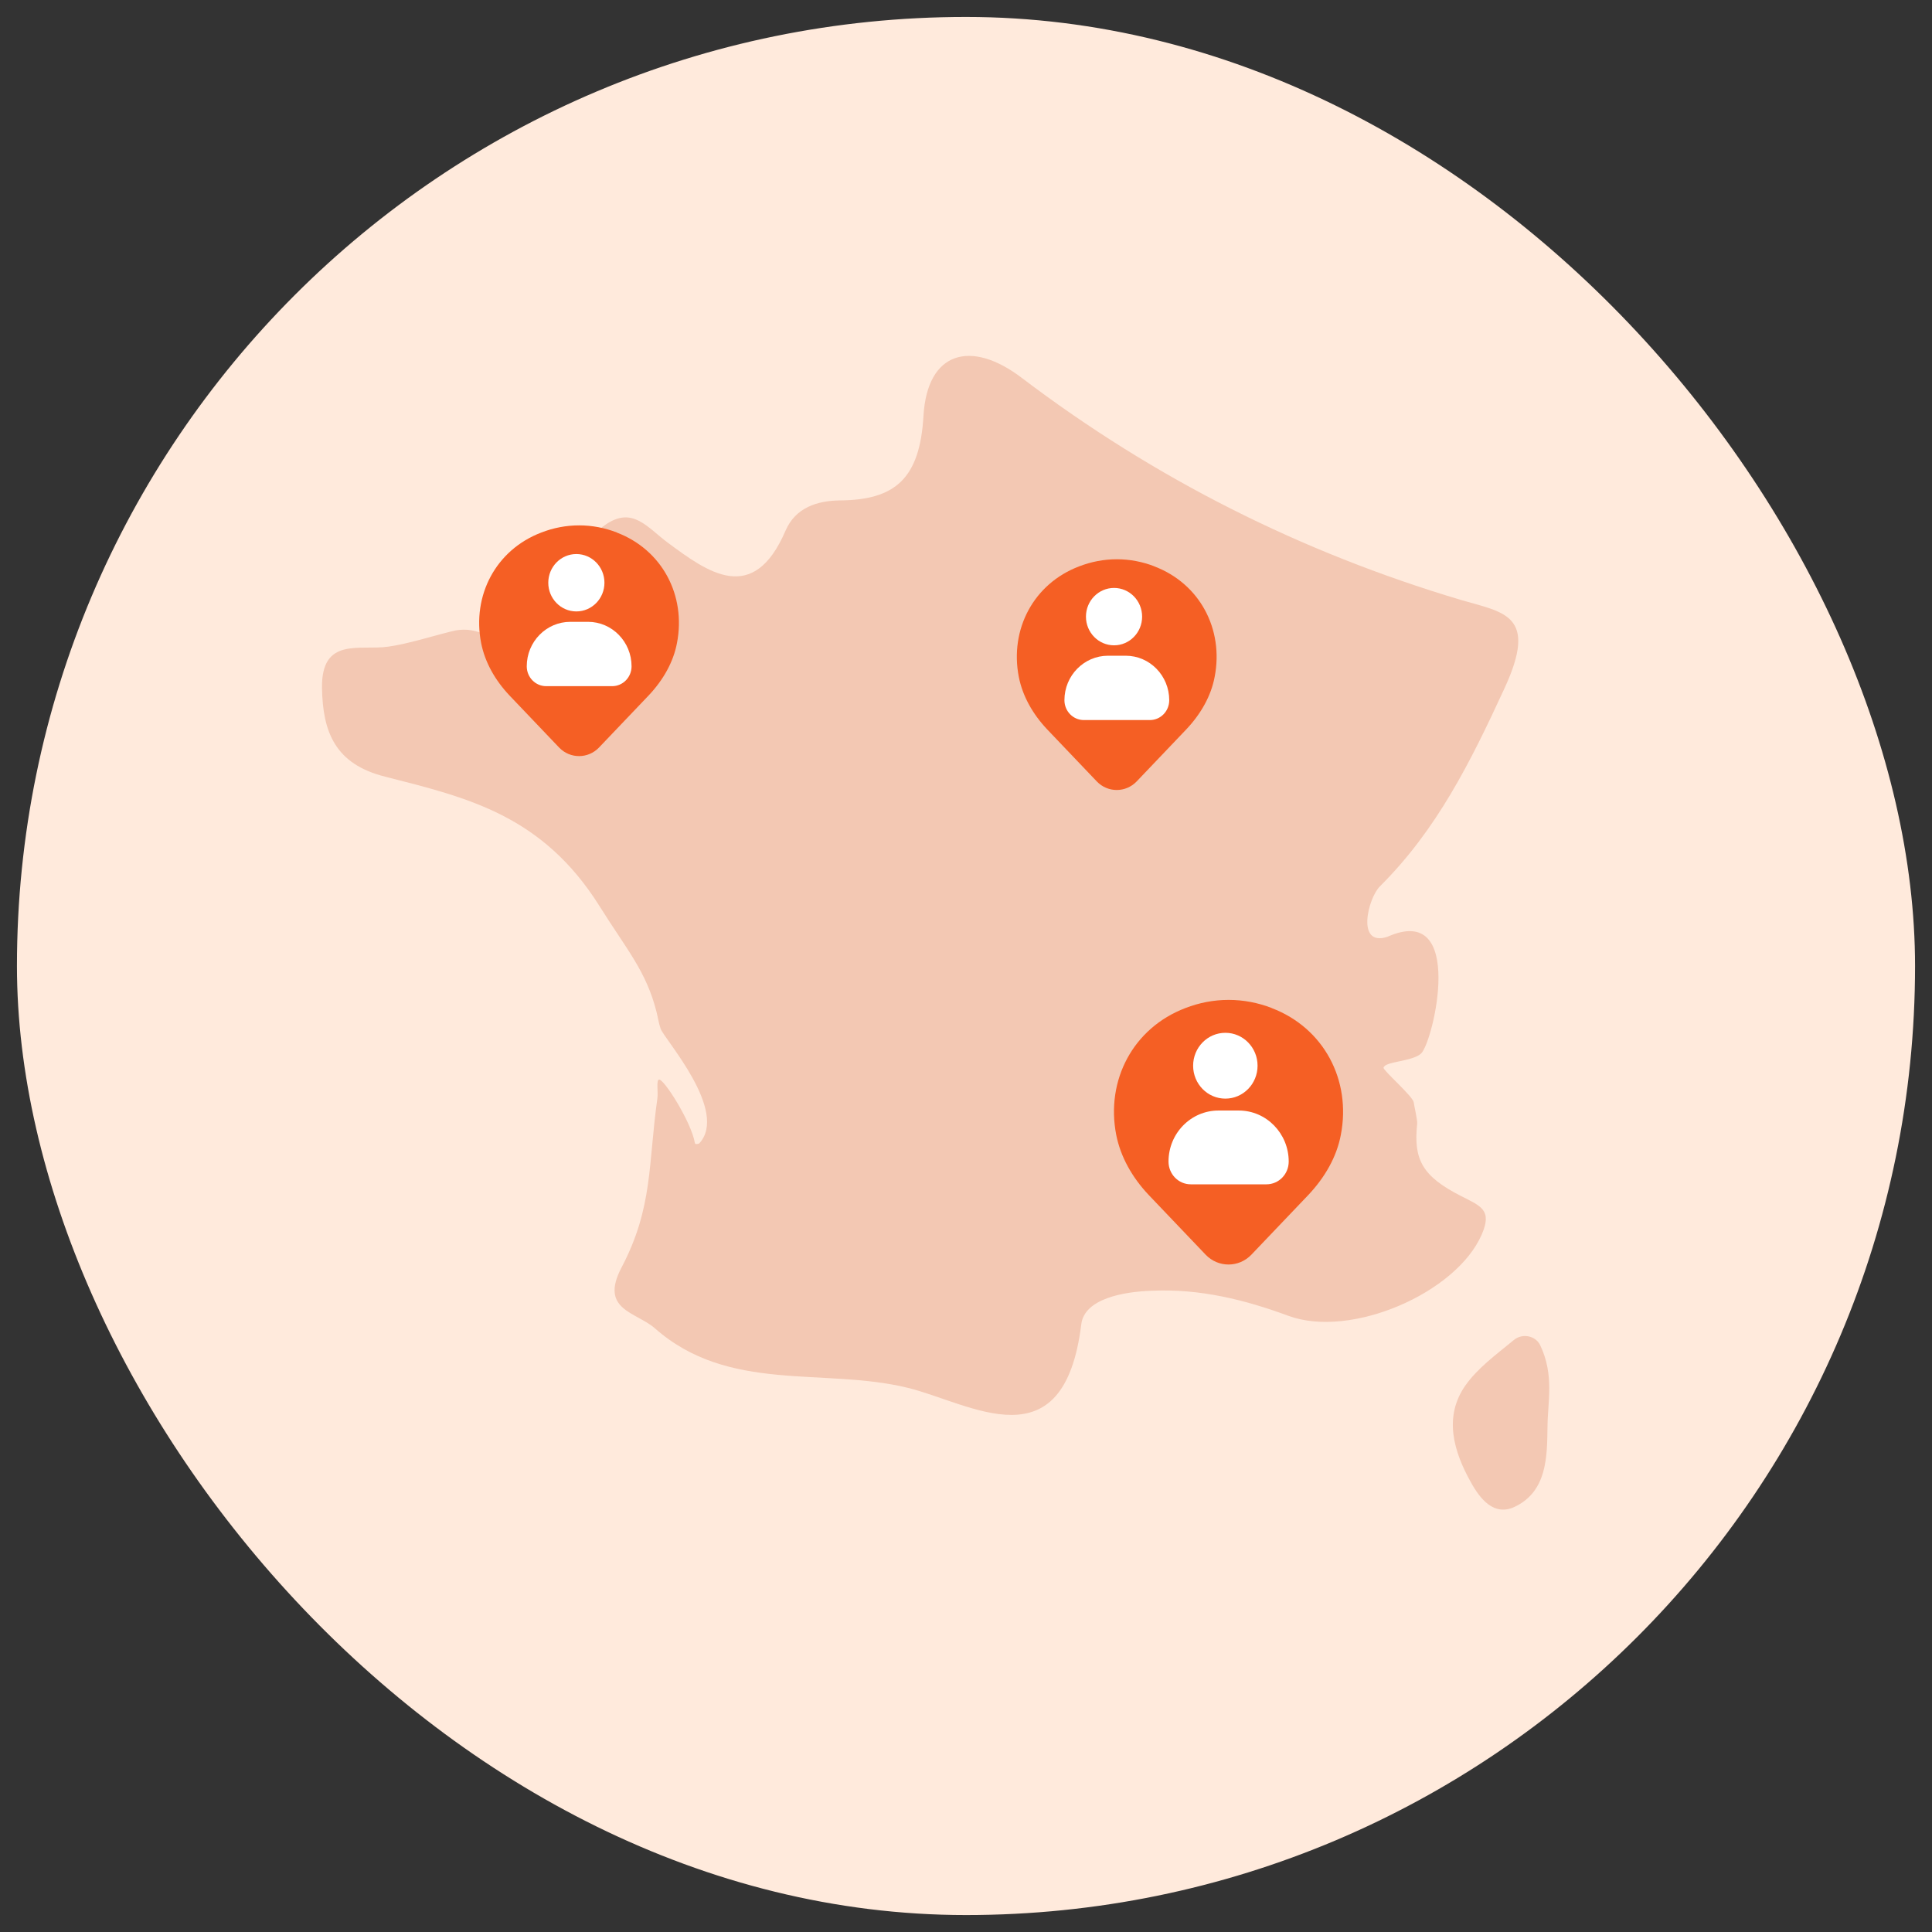 <svg width="57" height="57" viewBox="0 0 57 57" fill="none" xmlns="http://www.w3.org/2000/svg">
<rect x="0" y="0" width="57" height="57" fill="#333333" stroke="none"/>
<rect x="0.5" y="0.5" width="56" height="56" rx="28" fill="#FFEADC"/>
<path d="M17.695 26.745C18.483 28.005 19.067 28.655 19.368 29.849C19.411 30.017 19.432 30.18 19.491 30.352C19.598 30.657 21.513 32.786 20.628 33.736C20.553 33.757 20.51 33.772 20.499 33.711C20.392 33.101 19.588 31.826 19.443 31.851C19.357 31.866 19.421 32.217 19.395 32.405C19.121 34.331 19.271 35.621 18.338 37.394C17.678 38.649 18.767 38.705 19.32 39.188C21.502 41.114 24.302 40.336 26.785 40.946C28.645 41.403 31.386 43.243 31.901 39.071C31.992 38.319 33.134 38.106 34.003 38.08C35.397 38.02 36.711 38.34 38.014 38.822C39.859 39.498 42.964 38.151 43.715 36.424C44.031 35.697 43.693 35.586 43.114 35.291C41.961 34.707 41.698 34.209 41.811 33.157C41.822 33.05 41.725 32.634 41.709 32.522C41.682 32.339 40.803 31.582 40.819 31.5C40.856 31.312 41.672 31.323 41.929 31.079C42.288 30.738 43.264 26.597 40.931 27.639C39.998 27.944 40.363 26.486 40.717 26.145C42.39 24.479 43.377 22.497 44.38 20.323C45.404 18.117 44.358 18.072 43.087 17.696C38.389 16.293 34.072 14.129 30.142 11.146C28.645 10.008 27.358 10.369 27.246 12.264C27.139 14.114 26.42 14.754 24.768 14.764C24.114 14.774 23.47 14.972 23.175 15.658C22.221 17.878 20.875 16.878 19.706 16.014C19.089 15.556 18.66 14.921 17.85 15.49C16.96 16.105 17.507 16.725 17.85 17.396C18.837 19.327 18.381 19.647 16.231 19.525C15.786 19.494 15.421 19.327 15.078 19.134C14.504 18.808 14 18.437 13.308 18.631C12.691 18.783 12.08 18.986 11.458 19.078C10.616 19.2 9.479 18.778 9.5 20.297C9.522 21.598 9.886 22.543 11.361 22.914C13.796 23.534 16.005 24.047 17.695 26.745Z" fill="#F3C8B3"/>
<path fill-rule="evenodd" clip-rule="evenodd" d="M34.062 16.71C33.712 16.574 33.334 16.5 32.95 16.5C32.566 16.5 32.188 16.574 31.837 16.71C30.492 17.221 29.785 18.568 30.058 19.971C30.169 20.534 30.464 21.062 30.892 21.516L32.36 23.056C32.683 23.391 33.211 23.391 33.534 23.056L35.002 21.516C35.43 21.062 35.73 20.534 35.836 19.971C36.109 18.568 35.402 17.221 34.056 16.71H34.062Z" fill="#F55F24"/>
<path d="M32.868 19.039C33.325 19.039 33.696 18.66 33.696 18.193C33.696 17.725 33.325 17.346 32.868 17.346C32.41 17.346 32.039 17.725 32.039 18.193C32.039 18.66 32.41 19.039 32.868 19.039Z" fill="white"/>
<path d="M32.689 19.346H33.212C33.924 19.346 34.496 19.937 34.496 20.658C34.496 20.982 34.241 21.244 33.924 21.244H31.977C31.66 21.244 31.404 20.982 31.404 20.658C31.404 19.931 31.983 19.346 32.689 19.346Z" fill="white"/>
<path fill-rule="evenodd" clip-rule="evenodd" d="M37.524 29.741C37.122 29.585 36.688 29.5 36.248 29.5C35.808 29.5 35.374 29.585 34.973 29.741C33.429 30.328 32.619 31.872 32.932 33.481C33.059 34.126 33.397 34.732 33.888 35.253L35.572 37.019C35.942 37.403 36.548 37.403 36.918 37.019L38.602 35.253C39.093 34.732 39.438 34.126 39.559 33.481C39.871 31.872 39.061 30.328 37.518 29.741H37.524Z" fill="#F55F24"/>
<path d="M36.152 32.413C36.676 32.413 37.102 31.978 37.102 31.442C37.102 30.905 36.676 30.471 36.152 30.471C35.627 30.471 35.201 30.905 35.201 31.442C35.201 31.978 35.627 32.413 36.152 32.413Z" fill="white"/>
<path d="M35.948 32.764H36.548C37.364 32.764 38.021 33.442 38.021 34.269C38.021 34.641 37.728 34.941 37.364 34.941H35.132C34.768 34.941 34.475 34.641 34.475 34.269C34.475 33.435 35.138 32.764 35.948 32.764Z" fill="white"/>
<path fill-rule="evenodd" clip-rule="evenodd" d="M18.199 15.71C17.848 15.574 17.47 15.5 17.087 15.5C16.703 15.5 16.325 15.574 15.974 15.71C14.628 16.221 13.922 17.568 14.195 18.971C14.306 19.534 14.601 20.062 15.029 20.516L16.497 22.056C16.82 22.391 17.348 22.391 17.671 22.056L19.139 20.516C19.567 20.062 19.867 19.534 19.973 18.971C20.245 17.568 19.539 16.221 18.193 15.71H18.199Z" fill="#F55F24"/>
<path d="M17.004 18.039C17.462 18.039 17.833 17.66 17.833 17.193C17.833 16.725 17.462 16.346 17.004 16.346C16.547 16.346 16.176 16.725 16.176 17.193C16.176 17.66 16.547 18.039 17.004 18.039Z" fill="white"/>
<path d="M16.826 18.346H17.349C18.06 18.346 18.633 18.937 18.633 19.658C18.633 19.982 18.377 20.244 18.06 20.244H16.114C15.797 20.244 15.541 19.982 15.541 19.658C15.541 18.931 16.119 18.346 16.826 18.346Z" fill="white"/>
<path d="M43.227 40.885C42.589 41.805 42.884 42.821 43.398 43.736C43.677 44.239 44.08 44.732 44.675 44.462C45.645 44.01 45.645 42.984 45.656 42.09C45.662 41.358 45.86 40.57 45.442 39.691C45.308 39.407 44.916 39.325 44.664 39.534C44.112 39.986 43.586 40.372 43.227 40.885Z" fill="#F3C8B3"/>
</svg>
